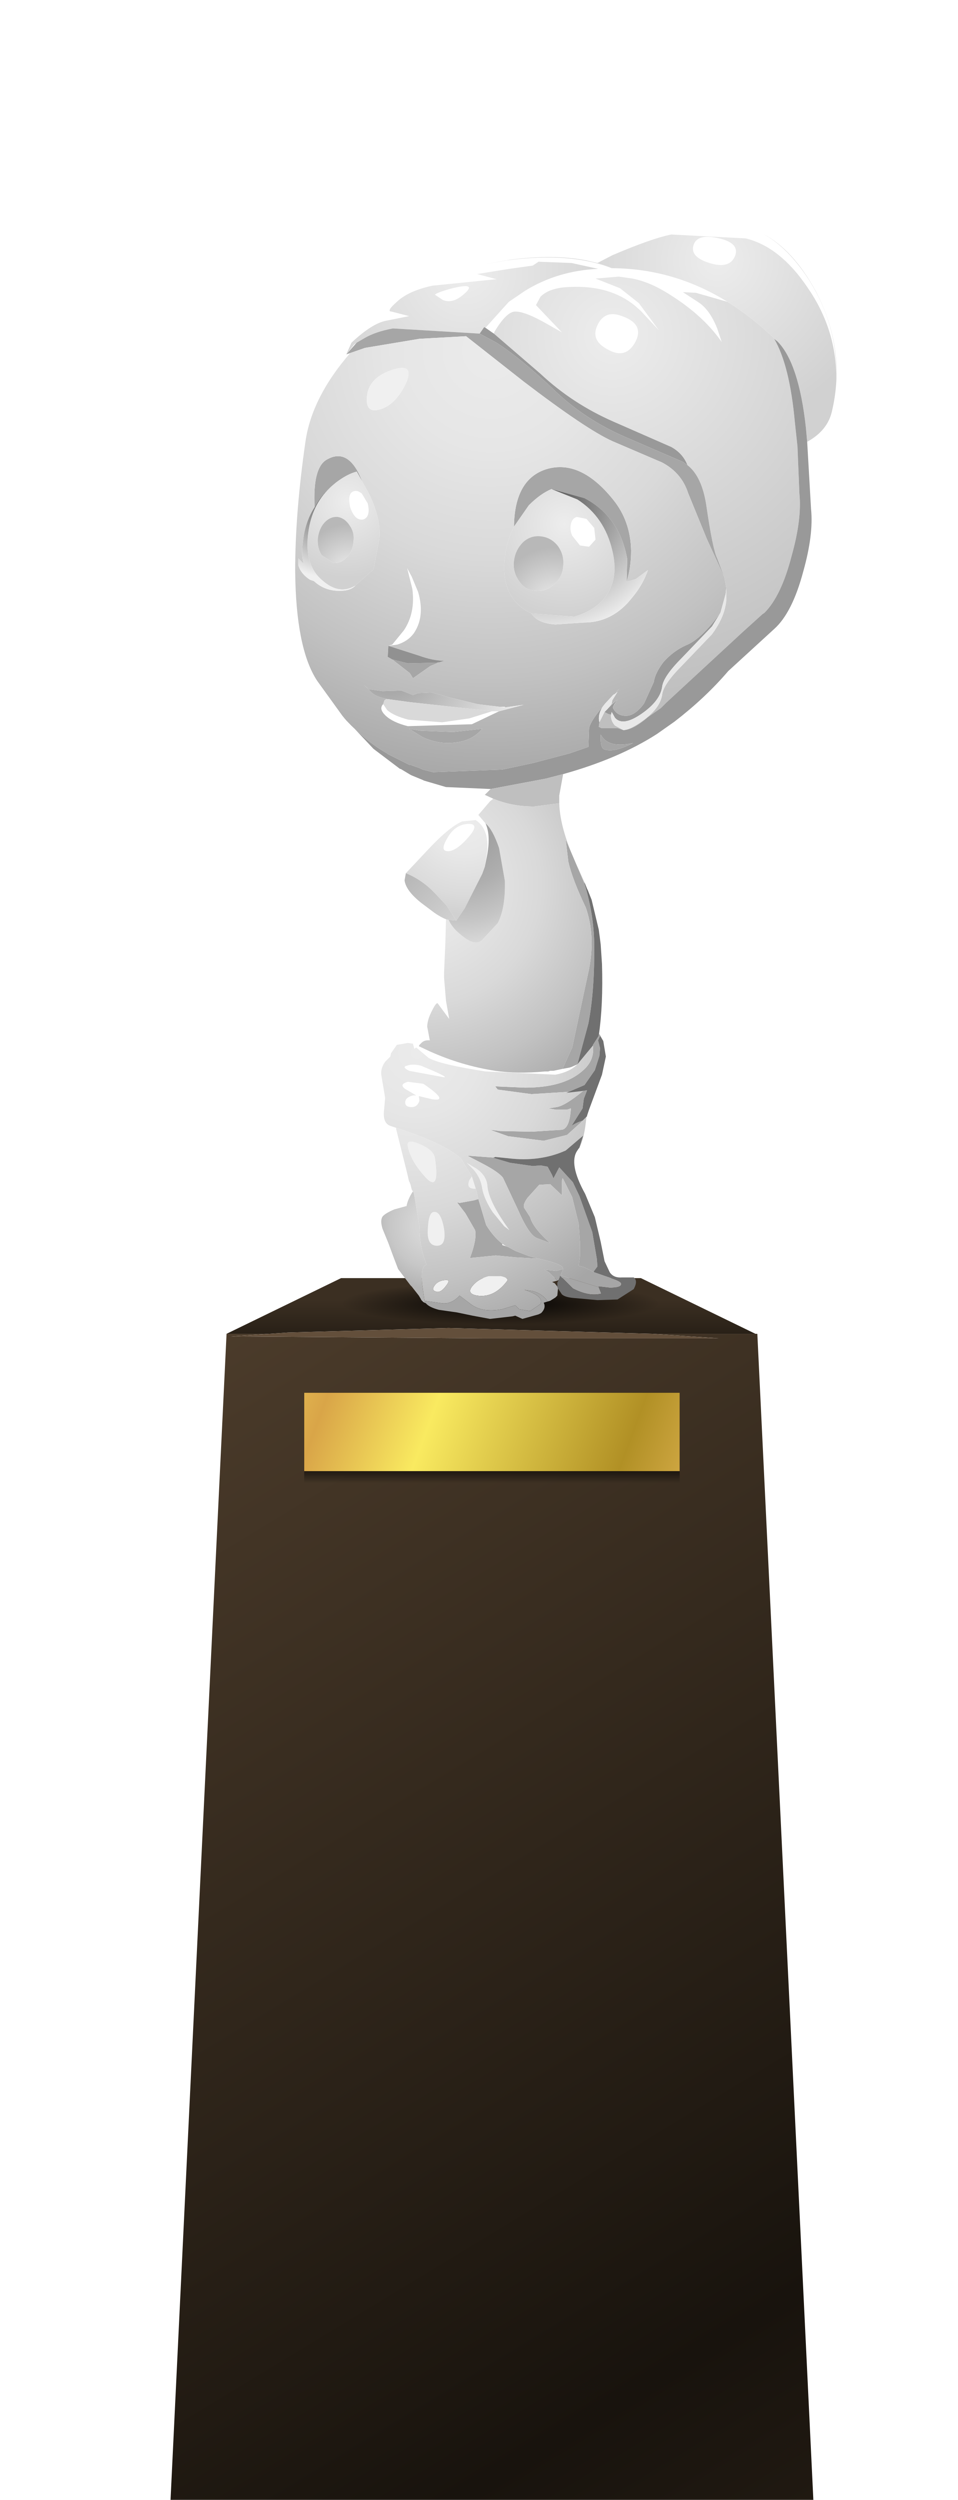 <?xml version="1.0" encoding="UTF-8" standalone="no"?>
<svg xmlns:xlink="http://www.w3.org/1999/xlink" height="192.95px" width="74.0px" xmlns="http://www.w3.org/2000/svg">
  <g transform="matrix(1.0, 0.0, 0.0, 1.0, 0.0, 0.0)">
    <use height="192.95" transform="matrix(1.0, 0.0, 0.0, 1.0, 0.0, 17.0)" width="74.0" xlink:href="#shape0"/>
    <use height="0.0" id="price_tag_pt" transform="matrix(1.0, 0.0, 0.0, 1.0, 38.15, 206.95)" width="0.0" xlink:href="#sprite0"/>
  </g>
  <defs>
    <g id="shape0" transform="matrix(1.0, 0.0, 0.0, 1.0, 0.0, -17.0)">
      <path d="M10.85 194.05 Q21.7 191.3 37.0 191.3 52.35 191.3 63.15 194.05 74.0 196.8 74.0 200.65 74.0 204.5 63.15 207.25 52.35 209.95 37.0 209.95 21.65 209.95 10.85 207.25 0.0 204.5 0.0 200.65 0.0 196.8 10.85 194.05" fill="url(#gradient0)" fill-rule="evenodd" stroke="none"/>
      <path d="M17.5 102.95 L26.35 98.65 49.5 98.65 58.35 102.95 50.4 102.95 34.65 102.5 22.25 102.85 20.8 102.95 17.5 102.95" fill="url(#gradient1)" fill-rule="evenodd" stroke="none"/>
      <path d="M17.5 102.95 L20.8 102.95 17.85 103.15 37.35 103.3 55.5 103.3 50.4 102.95 58.35 102.95 58.5 102.95 63.5 206.95 12.5 206.95 17.5 102.95 M21.25 201.85 L16.0 202.1 60.5 202.2 Q48.5 201.6 35.9 201.6 28.05 201.6 21.25 201.85" fill="url(#gradient2)" fill-rule="evenodd" stroke="none"/>
      <path d="M20.8 102.95 L22.25 102.85 34.65 102.5 50.4 102.95 55.5 103.3 37.35 103.3 17.85 103.15 20.8 102.95 M21.25 201.85 Q28.05 201.6 35.9 201.6 48.5 201.6 60.5 202.2 L16.0 202.1 21.25 201.85" fill="#634f3b" fill-rule="evenodd" stroke="none"/>
      <path d="M52.5 115.3 L23.5 115.3 23.5 107.5 52.5 107.5 52.5 115.3" fill="url(#gradient3)" fill-rule="evenodd" stroke="none"/>
      <path d="M52.5 113.55 L23.5 113.55 23.5 107.5 52.5 107.5 52.5 113.55" fill="url(#gradient4)" fill-rule="evenodd" stroke="none"/>
      <path d="M51.55 100.6 Q51.55 101.4 47.75 102.0 L38.65 102.55 29.5 102.0 Q25.75 101.4 25.75 100.6 25.75 99.8 29.5 99.2 L38.65 98.65 47.75 99.2 Q51.55 99.8 51.55 100.6" fill="url(#gradient5)" fill-rule="evenodd" stroke="none"/>
      <path d="M56.2 23.3 L53.75 22.6 52.75 22.55 53.9 23.3 Q54.8 23.85 55.4 25.35 L55.75 26.4 Q54.95 25.25 53.8 24.25 52.7 23.3 51.35 22.5 50.1 21.75 48.85 21.5 L47.8 21.35 46.0 21.5 47.9 22.25 49.35 23.4 50.9 25.5 49.5 24.0 49.05 23.6 Q47.1 22.0 44.0 22.15 42.45 22.2 41.75 22.9 L41.4 23.55 43.4 25.65 42.25 25.0 Q40.5 24.0 39.75 24.05 39.1 24.1 38.2 25.6 L38.15 25.75 38.0 25.65 37.5 25.3 39.3 23.3 40.55 22.45 Q43.05 20.9 46.2 20.75 L44.15 20.3 41.6 20.2 41.15 20.5 39.35 20.75 36.85 21.15 38.35 21.55 33.4 22.05 Q31.55 22.45 30.65 23.3 29.8 24.05 30.25 24.05 L31.6 24.4 29.85 24.75 Q28.75 24.95 27.15 26.45 L27.0 26.55 Q27.75 24.55 29.15 23.4 L31.2 22.15 37.15 20.45 39.15 20.1 Q44.1 19.45 47.25 20.7 L47.35 20.7 Q52.1 20.75 56.2 23.3 M58.95 18.05 Q60.85 19.1 62.45 21.55 64.75 25.15 64.6 29.35 64.65 25.45 62.35 22.15 60.25 19.05 57.6 18.4 L51.85 18.1 Q50.35 18.4 47.3 19.7 L46.15 20.3 45.3 20.1 Q46.15 19.45 47.3 18.9 50.3 17.5 51.85 17.2 L57.6 17.5 58.95 18.05 M54.8 20.3 Q53.35 19.85 53.55 19.0 53.75 18.15 55.0 18.3 57.15 18.6 56.8 19.7 56.4 20.8 54.8 20.3 M49.1 26.35 Q48.35 27.8 46.9 26.95 45.6 26.25 46.15 25.1 46.7 23.95 47.9 24.35 49.8 24.95 49.1 26.35 M45.9 40.75 L46.0 41.65 45.5 42.2 44.8 42.1 44.2 41.35 Q44.0 40.9 44.1 40.45 44.2 40.0 44.55 39.9 L45.3 40.05 45.9 40.75 M31.5 80.5 L33.2 76.4 Q33.45 75.4 33.5 72.7 L33.55 70.45 Q34.05 70.8 34.45 70.95 L34.4 72.8 34.3 75.1 34.3 75.45 34.45 77.25 34.7 78.65 33.85 77.5 Q33.75 77.25 33.4 77.95 33.0 78.7 33.0 79.25 L33.2 80.3 Q32.75 80.25 32.5 80.55 L32.4 80.65 32.35 80.75 33.2 81.15 Q35.65 82.25 38.25 82.65 39.95 82.9 42.1 82.7 L42.35 82.7 42.5 82.65 42.75 82.65 43.45 82.5 44.0 82.4 44.15 82.35 44.6 82.15 Q44.0 82.75 42.9 82.95 L37.5 82.7 Q33.95 82.15 33.1 81.65 L32.15 80.85 32.0 80.95 31.9 80.55 31.85 80.55 31.5 80.5 M31.25 67.95 L31.0 67.1 32.65 65.3 Q35.0 62.8 36.2 62.65 L37.0 61.75 37.45 61.35 38.1 61.65 37.85 61.85 36.95 62.9 37.5 63.55 Q37.9 64.4 37.65 65.9 L37.45 66.9 37.55 66.25 Q37.95 64.1 36.75 63.3 L36.7 63.3 35.7 63.4 Q34.65 63.85 32.9 65.75 L31.35 67.4 31.25 67.95 M33.6 22.75 Q33.7 22.6 34.75 22.3 36.85 21.75 35.95 22.6 35.0 23.5 34.2 23.15 L33.6 22.75 M28.4 38.85 Q28.65 39.9 28.05 40.1 27.4 40.2 27.05 39.15 26.8 38.0 27.4 37.9 27.65 37.85 27.95 38.1 L28.4 38.85 M30.0 49.85 L30.3 49.75 31.2 48.65 Q32.1 47.3 31.85 45.45 L31.45 43.85 31.8 44.5 32.3 45.7 Q32.85 47.6 31.95 48.9 31.5 49.5 30.7 49.75 L30.0 49.85 M38.0 54.9 L38.55 54.9 36.45 55.9 31.5 56.05 Q30.3 55.75 29.75 55.2 29.25 54.7 29.6 54.35 L29.9 54.8 Q30.4 55.25 31.55 55.55 L34.15 55.75 36.25 55.45 38.0 54.9 M39.0 54.6 L38.6 54.55 39.0 54.55 39.0 54.6 M36.05 63.6 Q37.15 63.5 36.2 64.6 35.25 65.7 34.6 65.7 33.95 65.7 34.55 64.7 35.1 63.7 36.05 63.6 M31.8 85.45 Q31.3 85.45 31.3 85.1 31.3 84.7 31.9 84.55 L32.15 84.55 31.3 84.05 Q30.8 83.7 31.5 83.5 L32.7 83.65 Q34.75 85.05 33.4 84.85 L32.35 84.6 32.4 84.95 Q32.25 85.45 31.8 85.45 M31.6 82.65 Q31.0 82.35 31.45 82.25 31.85 82.1 32.5 82.25 34.7 83.15 34.3 83.15 L31.6 82.65" fill="#ffffff" fill-rule="evenodd" stroke="none"/>
      <path d="M38.15 25.75 L38.2 25.6 Q39.1 24.1 39.75 24.05 40.5 24.0 42.25 25.0 L43.4 25.65 41.4 23.55 41.75 22.9 Q42.45 22.2 44.0 22.15 47.1 22.0 49.05 23.6 L49.5 24.0 50.9 25.5 49.35 23.4 47.9 22.25 46.0 21.5 47.8 21.35 48.85 21.5 Q50.1 21.75 51.35 22.5 52.7 23.3 53.8 24.25 54.95 25.25 55.75 26.4 L55.4 25.35 Q54.8 23.85 53.9 23.3 L52.75 22.55 53.75 22.6 56.2 23.3 Q58.2 24.55 60.05 26.35 L59.8 26.15 Q61.0 28.2 61.4 32.6 L61.6 34.45 61.75 38.1 Q61.95 40.05 61.15 42.9 60.35 46.0 59.05 47.3 L58.9 47.4 57.35 48.8 51.45 54.25 51.05 54.65 50.05 55.35 Q48.95 56.3 48.2 56.35 48.7 56.3 49.55 55.7 51.0 54.7 51.15 53.6 51.25 52.8 52.7 51.35 L55.0 48.95 Q55.85 47.8 56.05 46.7 L56.1 46.4 56.1 45.4 55.95 44.55 55.4 43.1 Q55.05 42.4 54.55 38.95 54.2 36.75 53.1 35.9 52.75 35.0 51.85 34.5 L47.4 32.55 Q44.2 31.15 41.75 28.85 L38.15 25.75 M49.1 26.35 Q49.8 24.95 47.9 24.35 46.7 23.95 46.15 25.1 45.6 26.25 46.9 26.95 48.35 27.8 49.1 26.35 M47.35 54.55 L47.45 54.35 47.7 54.0 47.25 54.4 46.9 54.75 47.2 54.4 47.25 54.35 47.7 54.0 47.35 54.55 M46.7 54.95 Q47.0 55.15 47.2 55.15 47.15 55.6 47.5 56.0 L48.15 56.35 47.7 56.2 46.45 56.2 46.25 56.1 46.3 55.75 46.7 54.95" fill="url(#gradient6)" fill-rule="evenodd" stroke="none"/>
      <path d="M47.35 20.7 L47.25 20.7 Q44.1 19.45 39.15 20.1 L37.15 20.45 39.35 20.05 Q42.75 19.6 45.3 20.1 L46.15 20.3 47.35 20.7 M27.15 26.45 Q28.75 24.95 29.85 24.75 L31.6 24.4 30.25 24.05 Q29.8 24.05 30.65 23.3 31.55 22.45 33.4 22.05 L38.35 21.55 36.85 21.15 39.35 20.75 41.15 20.5 41.6 20.2 44.15 20.3 46.2 20.75 Q43.05 20.9 40.55 22.45 L39.3 23.3 37.5 25.3 37.4 25.25 37.05 25.75 30.35 25.35 Q29.0 25.6 28.15 26.1 L27.55 26.45 27.35 26.6 26.75 27.35 27.15 26.45 M33.6 22.75 L34.2 23.15 Q35.0 23.5 35.95 22.6 36.85 21.75 34.75 22.3 33.7 22.6 33.6 22.75" fill="url(#gradient7)" fill-rule="evenodd" stroke="none"/>
      <path d="M56.2 23.3 Q52.1 20.75 47.35 20.7 L46.15 20.3 47.3 19.7 Q50.35 18.4 51.85 18.1 L57.6 18.4 Q60.25 19.05 62.35 22.15 64.65 25.45 64.6 29.35 64.75 25.15 62.45 21.55 60.85 19.1 58.95 18.05 61.25 19.25 63.0 22.45 65.4 27.0 64.25 31.8 63.9 33.25 62.35 34.1 L62.25 33.0 Q61.7 28.0 60.05 26.35 58.2 24.55 56.2 23.3 M54.8 20.3 Q56.4 20.8 56.8 19.7 57.15 18.6 55.0 18.3 53.75 18.15 53.55 19.0 53.35 19.85 54.8 20.3" fill="url(#gradient8)" fill-rule="evenodd" stroke="none"/>
      <path d="M37.5 25.3 L38.0 25.65 38.15 25.75 41.75 28.85 Q44.2 31.15 47.4 32.55 L51.85 34.5 Q52.75 35.0 53.1 35.9 L52.75 35.65 48.35 33.75 Q45.1 32.35 42.7 30.0 40.15 27.6 38.35 26.45 L37.05 25.75 37.4 25.25 37.5 25.3 M48.2 56.35 Q48.95 56.3 50.05 55.35 L51.05 54.65 51.45 54.25 57.35 48.8 58.9 47.4 59.05 47.3 Q60.35 46.0 61.15 42.9 61.95 40.05 61.75 38.1 L61.6 34.45 61.4 32.6 Q61.0 28.2 59.8 26.15 L60.05 26.35 Q61.7 28.0 62.25 33.0 L62.35 34.1 62.65 39.3 Q62.85 41.25 62.05 44.1 61.2 47.3 59.8 48.55 L56.25 51.8 Q54.5 53.85 52.1 55.7 L50.75 56.65 Q47.8 58.55 43.5 59.75 L42.15 60.1 37.9 60.9 34.45 60.75 32.75 60.25 32.65 60.2 31.8 59.85 31.7 59.8 30.95 59.35 30.9 59.35 28.85 57.8 26.45 55.25 26.75 55.6 Q28.3 57.25 29.9 58.15 L29.95 58.2 31.65 59.05 31.75 59.05 32.45 59.3 32.65 59.4 33.45 59.6 38.8 59.4 41.15 58.9 44.0 58.15 45.45 57.65 45.5 56.3 Q45.5 55.8 46.55 54.55 46.15 55.2 46.3 55.75 L46.25 56.1 46.45 56.2 47.7 56.2 48.15 56.35 48.2 56.35 M55.65 47.3 L55.0 48.35 52.7 50.75 Q51.25 52.2 51.15 53.0 51.0 54.1 49.55 55.1 48.1 56.1 47.5 55.4 L47.25 54.95 47.2 55.15 Q47.0 55.15 46.7 54.95 L46.8 54.85 46.9 54.75 47.25 54.4 47.7 54.0 47.45 54.35 47.35 54.55 47.35 54.65 Q47.65 55.25 48.35 55.25 49.05 55.25 49.75 54.3 L50.5 52.65 Q50.6 51.95 51.25 51.1 52.0 50.25 53.0 49.8 54.15 49.35 55.65 47.3 M47.35 53.65 L47.85 53.15 47.5 53.55 47.35 53.65 M47.25 54.3 L47.25 54.35 47.2 54.4 47.25 54.3 M46.4 56.75 Q46.35 57.75 46.7 57.85 47.45 58.1 48.9 57.35 47.1 57.75 46.5 56.85 L46.4 56.7 46.4 56.75" fill="#999999" fill-rule="evenodd" stroke="none"/>
      <path d="M53.1 35.9 Q54.2 36.75 54.55 38.95 55.05 42.4 55.4 43.1 L55.95 44.55 54.6 41.6 53.15 38.05 Q52.65 36.5 51.15 35.7 L47.3 34.05 Q45.3 33.15 40.45 29.45 L36.0 25.95 32.4 26.15 28.2 26.85 27.05 27.25 26.75 27.35 27.55 26.45 28.15 26.1 Q29.0 25.6 30.35 25.35 L37.05 25.75 38.35 26.45 Q40.15 27.6 42.7 30.0 45.1 32.35 48.35 33.75 L52.75 35.65 53.1 35.9 M39.7 40.65 Q39.75 36.95 42.25 36.2 44.85 35.45 47.35 38.55 48.7 40.2 48.75 42.5 48.75 43.8 48.4 44.9 L48.45 43.15 Q47.85 39.85 45.15 38.45 L42.6 37.75 Q41.75 38.1 40.85 39.0 L39.7 40.65 M45.4 68.7 L45.7 69.45 45.4 68.7 M46.25 79.95 L46.3 79.8 46.6 80.35 46.35 79.95 46.2 80.3 46.35 80.9 46.3 81.5 45.95 82.6 45.15 83.75 43.75 84.35 45.05 84.2 41.05 84.45 38.45 84.1 38.25 83.85 40.55 83.95 Q43.55 83.95 45.0 82.65 45.95 81.85 45.8 80.7 L45.8 80.65 46.25 79.95 M42.0 100.55 Q42.2 100.95 41.8 101.35 L41.6 101.45 40.35 101.8 39.8 101.55 39.6 101.6 37.85 101.8 36.5 101.55 35.3 101.3 33.9 101.1 Q33.15 100.9 32.9 100.6 L32.8 100.45 32.8 100.4 34.2 100.6 Q34.9 100.65 35.5 100.0 L36.35 100.65 Q37.25 101.35 38.8 101.05 L39.8 100.75 40.1 101.05 40.95 101.2 41.75 100.65 Q42.05 100.05 40.5 99.55 L41.15 99.65 Q41.9 99.85 42.3 100.45 L42.0 100.55 M28.0 37.2 L27.55 36.4 Q26.8 36.6 25.95 37.25 L25.65 37.5 Q24.8 38.2 24.3 39.15 24.15 36.15 25.2 35.5 26.95 34.45 28.0 37.2 M33.85 51.15 L33.25 51.4 31.9 52.35 31.65 51.95 30.3 50.9 31.5 51.2 33.7 51.15 33.9 51.1 33.85 51.15 M32.5 56.4 L35.0 56.5 37.25 56.25 Q36.5 57.15 35.25 57.3 33.95 57.5 32.65 56.9 L31.6 56.25 32.5 56.4 M43.45 82.5 L44.2 80.85 45.5 74.8 Q46.0 72.2 45.25 70.05 44.2 67.85 43.9 66.5 L43.7 64.8 45.15 68.2 Q45.85 70.5 45.9 72.75 45.95 76.4 45.45 79.0 L44.6 82.15 44.15 82.35 44.0 82.4 43.45 82.5 M38.15 89.35 L38.05 89.35 39.4 89.75 41.15 90.0 41.75 89.95 42.3 90.05 42.65 90.7 42.75 90.95 43.2 90.1 44.25 91.25 44.75 92.3 45.75 95.1 46.1 97.15 46.15 97.75 45.85 98.15 45.9 98.2 45.1 97.8 44.7 97.7 44.8 96.95 44.8 95.9 44.7 94.45 44.2 92.4 43.5 91.0 Q43.4 90.8 43.4 91.5 L43.4 92.25 42.5 91.4 41.65 91.45 40.75 92.45 Q40.35 93.0 40.5 93.25 L40.95 93.95 Q41.15 94.75 42.5 95.95 L41.45 95.55 Q40.85 95.3 40.0 93.35 L38.85 90.9 Q38.5 90.45 37.25 89.8 L36.1 89.2 38.15 89.35 M46.25 99.35 L46.45 99.85 Q45.5 100.1 44.25 99.45 L43.25 98.45 43.2 98.7 43.15 98.8 43.05 98.85 42.4 98.2 42.05 98.0 42.95 98.1 43.5 97.95 43.3 98.45 46.25 99.35 M36.95 92.55 L37.55 94.55 Q38.1 95.45 38.8 96.0 L38.8 96.1 39.1 96.2 39.25 96.25 39.8 96.55 40.85 96.95 41.6 97.15 39.85 97.05 38.3 96.9 36.3 97.1 Q36.85 95.65 36.7 94.95 L35.95 93.65 35.3 92.8 35.5 92.85 36.6 92.65 36.95 92.55 M45.0 86.5 L44.8 86.7 43.8 87.6 42.0 88.05 39.25 87.7 37.85 87.2 38.65 87.3 41.1 87.35 43.4 87.2 Q44.0 87.1 44.1 85.55 L43.8 85.65 42.95 85.65 42.35 85.55 43.0 85.45 Q43.65 85.35 45.05 84.2 L45.35 84.15 45.1 84.8 45.0 85.55 44.15 86.9 Q44.5 86.65 45.0 86.5 M46.4 56.75 L46.4 56.7 46.5 56.85 Q47.1 57.75 48.9 57.35 47.45 58.1 46.7 57.85 46.35 57.75 46.4 56.75" fill="#a6a6a6" fill-rule="evenodd" stroke="none"/>
      <path d="M55.95 44.55 L56.1 45.4 56.05 45.85 55.65 47.3 Q54.15 49.35 53.0 49.8 52.0 50.25 51.25 51.1 50.6 51.95 50.5 52.65 L49.75 54.3 Q49.05 55.25 48.35 55.25 47.65 55.25 47.35 54.65 L47.35 54.55 47.7 54.0 47.25 54.35 47.25 54.3 47.3 54.05 47.7 53.4 47.5 53.55 47.85 53.15 47.35 53.65 46.75 54.3 46.55 54.55 Q45.5 55.8 45.5 56.3 L45.45 57.65 44.0 58.15 41.15 58.9 38.8 59.4 33.45 59.6 32.65 59.4 32.45 59.3 31.75 59.05 31.65 59.05 29.95 58.2 29.9 58.15 Q28.3 57.25 26.75 55.6 L26.45 55.25 24.5 52.55 Q22.85 50.05 22.8 44.05 22.8 39.55 23.6 34.05 24.1 30.65 27.05 27.25 L28.2 26.85 32.4 26.15 36.0 25.95 40.45 29.45 Q45.3 33.15 47.3 34.05 L51.15 35.7 Q52.65 36.5 53.15 38.05 L54.6 41.6 55.95 44.55 M48.4 44.9 Q48.75 43.8 48.75 42.5 48.7 40.2 47.35 38.55 44.85 35.45 42.25 36.2 39.75 36.95 39.7 40.65 39.05 41.9 38.95 43.55 38.85 46.1 40.75 47.2 L41.05 47.35 Q41.5 48.1 42.9 48.2 L45.1 48.05 Q47.35 48.05 48.85 46.1 49.65 45.15 50.05 44.0 L49.1 44.7 48.4 44.9 M28.35 30.55 Q28.2 31.95 29.35 31.6 30.55 31.25 31.35 29.6 32.1 27.9 30.15 28.6 28.5 29.2 28.35 30.55 M27.45 45.2 L28.85 43.95 29.3 41.6 Q29.45 40.05 28.5 38.1 L28.0 37.2 Q26.95 34.45 25.2 35.5 24.15 36.15 24.3 39.15 23.55 40.3 23.4 41.85 23.25 42.7 23.45 43.5 L23.05 43.1 23.05 43.65 Q23.25 44.3 23.95 44.75 L24.25 44.85 Q25.0 45.55 26.05 45.6 27.05 45.65 27.45 45.2 M30.0 49.85 L30.7 49.75 Q31.5 49.5 31.95 48.9 32.85 47.6 32.3 45.7 L31.8 44.5 31.45 43.85 31.85 45.45 Q32.1 47.3 31.2 48.65 L30.3 49.75 30.0 49.85 29.95 50.7 30.3 50.9 31.65 51.95 31.9 52.35 33.25 51.4 33.85 51.15 34.3 51.0 Q33.45 51.0 32.35 50.6 L30.0 49.85 M29.6 54.35 Q29.25 54.7 29.75 55.2 30.3 55.75 31.5 56.05 L36.45 55.9 38.55 54.9 40.45 54.4 39.0 54.6 39.0 54.55 38.6 54.55 38.55 54.55 36.9 54.35 34.8 53.85 33.35 53.45 32.3 53.5 31.9 53.65 31.0 53.3 29.55 53.35 28.5 53.2 28.1 52.85 28.6 53.35 Q28.95 53.75 29.7 53.9 L29.85 53.95 29.7 54.05 29.6 54.35 M32.5 56.4 L31.6 56.25 32.65 56.9 Q33.95 57.5 35.25 57.3 36.5 57.15 37.25 56.25 L35.0 56.5 32.5 56.4" fill="url(#gradient9)" fill-rule="evenodd" stroke="none"/>
      <path d="M39.7 40.65 L40.85 39.0 Q41.75 38.1 42.6 37.75 L44.6 38.55 Q46.7 39.9 47.3 42.5 47.8 44.55 46.85 45.95 46.05 47.1 44.35 47.6 L41.05 47.35 40.75 47.2 Q38.85 46.1 38.95 43.55 39.05 41.9 39.7 40.65 M45.9 40.75 L45.3 40.05 44.55 39.9 Q44.2 40.0 44.1 40.45 44.0 40.9 44.2 41.35 L44.8 42.1 45.5 42.2 46.0 41.65 45.9 40.75 M41.8 41.4 Q41.0 41.3 40.4 41.85 39.8 42.45 39.7 43.3 39.6 44.15 40.1 44.85 40.55 45.55 41.35 45.6 42.15 45.7 42.8 45.1 43.45 44.55 43.5 43.7 43.6 42.85 43.1 42.15 42.6 41.5 41.8 41.4" fill="url(#gradient10)" fill-rule="evenodd" stroke="none"/>
      <path d="M42.6 37.75 L45.15 38.45 Q47.85 39.85 48.45 43.15 L48.4 44.9 49.1 44.7 50.05 44.0 Q49.65 45.15 48.85 46.1 47.35 48.05 45.1 48.05 L42.9 48.2 Q41.5 48.1 41.05 47.35 L44.35 47.6 Q46.05 47.1 46.85 45.95 47.8 44.55 47.3 42.5 46.7 39.9 44.6 38.55 L42.6 37.75" fill="url(#gradient11)" fill-rule="evenodd" stroke="none"/>
      <path d="M41.8 41.4 Q42.6 41.5 43.1 42.15 43.6 42.85 43.5 43.7 43.45 44.55 42.8 45.1 42.15 45.7 41.35 45.6 40.55 45.55 40.1 44.85 39.6 44.15 39.7 43.3 39.8 42.45 40.4 41.85 41.0 41.3 41.8 41.4" fill="url(#gradient12)" fill-rule="evenodd" stroke="none"/>
      <path d="M56.1 45.4 L56.1 46.4 56.05 46.7 Q55.85 47.8 55.0 48.95 L52.7 51.35 Q51.25 52.8 51.15 53.6 51.0 54.7 49.55 55.7 48.7 56.3 48.2 56.35 L48.15 56.35 47.5 56.0 Q47.15 55.6 47.2 55.15 L47.25 54.95 47.5 55.4 Q48.1 56.1 49.55 55.1 51.0 54.1 51.15 53.0 51.25 52.2 52.7 50.75 L55.0 48.35 55.65 47.3 56.05 45.85 56.1 45.4 M46.9 54.75 L46.8 54.85 46.7 54.95 46.3 55.75 Q46.15 55.2 46.55 54.55 L46.75 54.3 47.35 53.65 47.5 53.55 47.7 53.4 47.3 54.05 47.25 54.3 47.2 54.4 46.9 54.75" fill="#e8e8e8" fill-rule="evenodd" stroke="none"/>
      <path d="M28.35 30.55 Q28.5 29.2 30.15 28.6 32.1 27.9 31.35 29.6 30.55 31.25 29.35 31.6 28.2 31.95 28.35 30.55 M36.6 90.3 L36.05 89.75 36.8 90.2 Q37.6 90.75 37.65 91.55 37.75 92.75 39.35 94.95 L38.95 94.65 38.05 93.55 Q37.4 92.55 37.25 91.75 37.15 90.95 36.6 90.3 M36.75 91.75 L36.65 91.75 Q36.0 91.75 36.25 91.1 L36.45 90.8 36.75 91.75 M31.5 88.5 Q31.35 87.85 32.4 88.3 33.5 88.75 33.6 89.4 34.0 92.1 32.85 90.85 31.75 89.65 31.5 88.5 M38.7 98.5 Q39.35 98.65 39.15 98.9 38.15 100.2 36.85 100.0 36.0 99.85 36.5 99.25 36.95 98.7 37.75 98.5 L38.7 98.5 M33.5 93.55 Q34.05 93.45 34.3 94.85 34.5 96.2 33.7 96.15 32.95 96.1 33.05 94.85 33.1 93.6 33.5 93.55 M33.7 99.7 Q33.3 99.6 33.55 99.25 33.8 98.85 34.4 98.8 34.85 98.75 34.45 99.25 34.05 99.8 33.7 99.7" fill="#f0f0f0" fill-rule="evenodd" stroke="none"/>
      <path d="M28.4 38.85 L27.95 38.1 Q27.65 37.85 27.4 37.9 26.8 38.0 27.05 39.15 27.4 40.2 28.05 40.1 28.65 39.9 28.4 38.85 M28.0 37.2 L28.5 38.1 Q29.45 40.05 29.3 41.6 L28.85 43.95 27.45 45.2 Q26.2 45.95 24.9 44.8 23.4 43.55 23.85 40.85 24.2 38.75 25.65 37.5 L25.95 37.25 Q26.8 36.6 27.55 36.4 L28.0 37.2 M27.3 41.8 Q27.4 41.1 27.0 40.55 26.65 40.0 26.1 39.9 25.5 39.85 25.05 40.35 24.65 40.8 24.55 41.55 24.5 42.3 24.85 42.85 L25.75 43.45 Q26.35 43.5 26.8 43.0 27.25 42.55 27.3 41.8" fill="url(#gradient13)" fill-rule="evenodd" stroke="none"/>
      <path d="M27.3 41.8 Q27.25 42.55 26.8 43.0 26.35 43.5 25.75 43.45 L24.85 42.85 Q24.5 42.3 24.55 41.55 24.65 40.8 25.05 40.35 25.5 39.85 26.1 39.9 26.65 40.0 27.0 40.55 27.4 41.1 27.3 41.8" fill="url(#gradient14)" fill-rule="evenodd" stroke="none"/>
      <path d="M25.65 37.5 Q24.2 38.75 23.85 40.85 23.4 43.55 24.9 44.8 26.2 45.95 27.45 45.2 27.05 45.65 26.05 45.6 25.0 45.55 24.25 44.85 L23.95 44.75 Q23.25 44.3 23.05 43.65 L23.05 43.1 23.45 43.5 Q23.25 42.7 23.4 41.85 23.55 40.3 24.3 39.15 24.8 38.2 25.65 37.5" fill="url(#gradient15)" fill-rule="evenodd" stroke="none"/>
      <path d="M38.55 54.9 L38.0 54.9 36.7 54.75 31.7 54.2 29.85 53.95 29.7 53.9 Q28.95 53.75 28.6 53.35 L28.1 52.85 28.5 53.2 29.55 53.35 31.0 53.3 31.9 53.65 32.3 53.5 33.35 53.45 34.8 53.85 36.9 54.35 38.55 54.55 38.6 54.55 39.0 54.6 40.45 54.4 38.55 54.9" fill="url(#gradient16)" fill-rule="evenodd" stroke="none"/>
      <path d="M38.0 54.9 L36.25 55.45 34.15 55.75 31.55 55.55 Q30.4 55.25 29.9 54.8 L29.6 54.35 29.7 54.05 29.85 53.95 31.7 54.2 36.7 54.75 38.0 54.9" fill="#d9d9d9" fill-rule="evenodd" stroke="none"/>
      <path d="M30.0 49.85 L32.35 50.6 Q33.45 51.0 34.3 51.0 L33.85 51.15 33.9 51.1 33.7 51.15 31.5 51.2 30.3 50.9 29.95 50.7 30.0 49.85" fill="#919191" fill-rule="evenodd" stroke="none"/>
      <path d="M43.5 59.75 L43.2 61.4 43.2 62.0 41.25 62.25 Q39.55 62.25 38.1 61.65 L37.45 61.35 37.9 60.9 42.15 60.1 43.5 59.75" fill="#bfbfbf" fill-rule="evenodd" stroke="none"/>
      <path d="M43.2 62.0 Q43.25 64.05 44.7 67.1 L45.1 68.0 45.15 68.1 45.15 68.2 43.7 64.8 43.9 66.5 Q44.2 67.85 45.25 70.05 46.0 72.2 45.5 74.8 L44.2 80.85 43.45 82.5 42.75 82.65 42.5 82.65 42.35 82.7 42.1 82.7 Q39.95 82.9 38.25 82.65 35.65 82.25 33.2 81.15 L32.35 80.75 32.4 80.65 32.5 80.55 Q32.75 80.25 33.2 80.3 L33.0 79.25 Q33.0 78.7 33.4 77.95 33.75 77.25 33.85 77.5 L34.7 78.65 34.45 77.25 34.3 75.45 34.3 75.1 34.4 72.8 34.45 70.95 34.65 71.0 Q34.95 71.65 35.6 72.15 36.7 73.1 37.25 72.55 L38.45 71.25 Q39.05 70.1 39.0 68.0 L38.55 65.45 Q38.05 64.0 37.5 63.55 L36.95 62.9 37.85 61.85 38.1 61.65 Q39.55 62.25 41.25 62.25 L43.2 62.0" fill="url(#gradient17)" fill-rule="evenodd" stroke="none"/>
      <path d="M36.05 63.6 Q35.1 63.7 34.55 64.7 33.95 65.7 34.6 65.7 35.25 65.7 36.2 64.6 37.15 63.5 36.05 63.6 M31.35 67.4 L32.9 65.75 Q34.65 63.85 35.7 63.4 L36.7 63.3 36.75 63.3 Q37.95 64.1 37.55 66.25 L37.45 66.9 37.25 67.45 35.9 70.1 35.25 71.05 34.5 69.9 33.6 68.95 Q32.6 67.9 31.35 67.4" fill="url(#gradient18)" fill-rule="evenodd" stroke="none"/>
      <path d="M35.25 71.05 L35.9 70.1 37.25 67.45 37.45 66.9 37.65 65.9 Q37.9 64.4 37.5 63.55 38.05 64.0 38.55 65.45 L39.0 68.0 Q39.05 70.1 38.45 71.25 L37.25 72.55 Q36.7 73.1 35.6 72.15 34.95 71.65 34.65 71.0 L35.25 71.05" fill="url(#gradient19)" fill-rule="evenodd" stroke="none"/>
      <path d="M33.55 70.45 L32.55 69.7 Q31.35 68.75 31.25 67.95 L31.35 67.4 Q32.6 67.9 33.6 68.95 L34.5 69.9 35.25 71.05 34.65 71.0 34.45 70.95 Q34.05 70.8 33.55 70.45" fill="url(#gradient20)" fill-rule="evenodd" stroke="none"/>
      <path d="M45.3 86.2 Q45.15 87.85 44.75 88.6 L45.05 87.65 43.7 88.8 Q41.7 89.7 39.25 89.4 L38.25 89.3 38.15 89.35 36.1 89.2 37.25 89.8 Q38.5 90.45 38.85 90.9 L40.0 93.35 Q40.85 95.3 41.45 95.55 L42.5 95.95 Q41.15 94.75 40.95 93.95 L40.5 93.25 Q40.35 93.0 40.75 92.45 L41.65 91.45 42.5 91.4 43.4 92.25 43.4 91.5 Q43.4 90.8 43.5 91.0 L44.2 92.4 44.7 94.45 44.8 95.9 44.8 96.95 44.7 97.7 45.1 97.8 45.9 98.2 47.2 98.65 Q48.0 98.9 48.0 99.1 48.0 99.4 47.1 99.4 L46.25 99.3 46.25 99.35 43.3 98.45 43.5 97.95 43.45 97.8 Q43.2 97.5 41.6 97.15 L40.85 96.95 39.8 96.55 39.25 96.25 39.1 96.2 38.8 96.0 Q38.1 95.45 37.55 94.55 L36.95 92.55 36.8 91.9 36.75 91.75 36.45 90.8 35.6 89.4 Q34.2 88.2 30.6 87.05 L30.15 86.9 Q29.6 86.7 29.65 85.85 L29.75 84.75 29.45 82.95 Q29.4 82.45 29.75 81.95 L30.15 81.55 30.2 81.3 30.65 80.65 31.5 80.5 31.85 80.55 31.9 80.55 32.0 80.95 32.15 80.85 33.1 81.65 Q33.95 82.15 37.5 82.7 L42.9 82.95 Q44.0 82.75 44.6 82.15 L45.8 80.7 Q45.95 81.85 45.0 82.65 43.55 83.95 40.55 83.95 L38.25 83.85 38.45 84.1 41.05 84.45 45.05 84.2 Q43.65 85.35 43.0 85.45 L42.35 85.55 42.95 85.65 43.8 85.65 44.1 85.55 Q44.0 87.1 43.4 87.2 L41.1 87.35 38.65 87.3 37.85 87.2 39.25 87.7 42.0 88.05 43.8 87.6 44.8 86.7 45.0 86.5 45.3 86.2 M31.6 82.65 L34.3 83.15 Q34.7 83.15 32.5 82.25 31.85 82.1 31.45 82.25 31.0 82.35 31.6 82.65 M31.8 85.45 Q32.25 85.45 32.4 84.95 L32.35 84.6 33.4 84.85 Q34.75 85.05 32.7 83.65 L31.5 83.5 Q30.8 83.7 31.3 84.05 L32.15 84.55 31.9 84.55 Q31.3 84.7 31.3 85.1 31.3 85.45 31.8 85.45 M36.6 90.3 Q37.15 90.95 37.25 91.75 37.4 92.55 38.05 93.55 L38.95 94.65 39.35 94.95 Q37.75 92.75 37.65 91.55 37.6 90.75 36.8 90.2 L36.05 89.75 36.6 90.3" fill="url(#gradient21)" fill-rule="evenodd" stroke="none"/>
      <path d="M32.9 100.6 L32.7 100.5 32.55 100.35 32.5 100.25 32.35 100.0 31.8 99.3 31.7 99.2 30.75 97.95 30.35 96.9 30.0 95.95 29.55 94.85 Q29.35 94.2 29.55 93.9 29.75 93.65 30.45 93.35 L31.35 93.1 31.4 93.1 Q31.5 92.55 31.9 91.95 L31.95 92.05 32.0 92.25 32.4 94.65 Q32.4 96.25 32.95 97.6 L32.8 97.7 32.75 97.75 32.65 97.95 Q32.55 98.25 32.6 99.05 L32.8 100.45 32.9 100.6" fill="url(#gradient22)" fill-rule="evenodd" stroke="none"/>
      <path d="M45.15 68.1 L45.35 68.6 45.4 68.7 45.7 69.45 46.25 71.75 46.35 72.5 46.4 72.9 46.5 74.4 Q46.6 77.55 46.25 79.95 L45.8 80.65 45.8 80.7 44.6 82.15 45.45 79.0 Q45.95 76.4 45.9 72.75 45.85 70.5 45.15 68.2 L45.15 68.1 M46.6 80.35 L46.8 81.55 46.5 82.95 45.5 85.65 45.35 86.1 45.35 86.15 45.3 86.2 45.0 86.5 Q44.5 86.65 44.15 86.9 L45.0 85.55 45.1 84.8 45.35 84.15 45.05 84.2 43.75 84.35 45.15 83.75 45.95 82.6 46.3 81.5 46.35 80.9 46.2 80.3 46.35 79.95 46.6 80.35 M44.75 88.6 L44.7 88.65 44.6 88.8 Q43.9 89.8 45.2 92.15 L45.95 93.95 46.4 95.85 46.7 97.35 47.1 98.2 Q47.4 98.65 48.05 98.6 L48.95 98.6 Q49.3 98.85 48.95 99.5 L47.7 100.3 46.15 100.35 44.5 100.2 Q43.65 100.15 43.4 99.9 L43.1 99.45 43.05 99.3 43.05 99.0 43.15 98.8 43.2 98.7 43.25 98.45 44.25 99.45 Q45.5 100.1 46.45 99.85 L46.25 99.35 46.25 99.3 47.1 99.4 Q48.0 99.4 48.0 99.1 48.0 98.9 47.2 98.65 L45.9 98.2 45.85 98.15 46.15 97.75 46.1 97.15 45.75 95.1 44.75 92.3 44.25 91.25 43.2 90.1 42.75 90.95 42.65 90.7 42.3 90.05 41.75 89.95 41.15 90.0 39.4 89.75 38.05 89.35 38.15 89.35 38.25 89.3 39.25 89.4 Q41.7 89.7 43.7 88.8 L45.05 87.65 44.75 88.6" fill="#707070" fill-rule="evenodd" stroke="none"/>
      <path d="M43.1 99.45 L43.05 100.0 42.9 100.15 42.5 100.4 42.0 100.55 42.3 100.45 Q41.9 99.85 41.15 99.65 L40.5 99.55 Q42.05 100.05 41.75 100.65 L40.95 101.2 40.1 101.05 39.8 100.75 38.8 101.05 Q37.25 101.35 36.35 100.65 L35.5 100.0 Q34.9 100.65 34.2 100.6 L32.8 100.4 32.8 100.45 32.6 99.05 Q32.55 98.25 32.65 97.95 L32.75 97.75 32.8 97.7 32.95 97.6 Q32.4 96.25 32.4 94.65 L32.0 92.25 31.95 92.05 31.9 91.95 31.85 91.9 31.8 91.8 31.7 91.4 31.65 91.3 31.65 91.25 31.6 91.2 31.45 90.55 30.6 87.15 30.6 87.05 Q34.2 88.2 35.6 89.4 L36.45 90.8 36.25 91.1 Q36.0 91.75 36.65 91.75 L36.75 91.75 36.8 91.9 36.95 92.55 36.6 92.65 35.5 92.85 35.3 92.8 35.95 93.65 36.7 94.95 Q36.85 95.65 36.3 97.1 L38.3 96.9 39.85 97.05 41.6 97.15 Q43.2 97.5 43.45 97.8 L43.5 97.95 42.95 98.1 42.05 98.0 42.4 98.2 43.05 98.85 42.65 98.95 42.85 99.05 43.05 99.3 43.1 99.45 M31.5 88.5 Q31.75 89.65 32.85 90.85 34.0 92.1 33.6 89.4 33.5 88.75 32.4 88.3 31.35 87.85 31.5 88.5 M33.5 93.55 Q33.1 93.6 33.05 94.85 32.95 96.1 33.7 96.15 34.5 96.2 34.3 94.85 34.05 93.45 33.5 93.55 M38.7 98.5 L37.75 98.5 Q36.95 98.7 36.5 99.25 36.0 99.85 36.85 100.0 38.15 100.2 39.15 98.9 39.35 98.65 38.7 98.5 M33.7 99.7 Q34.05 99.8 34.45 99.25 34.85 98.75 34.4 98.8 33.8 98.85 33.55 99.25 33.3 99.6 33.7 99.7" fill="url(#gradient23)" fill-rule="evenodd" stroke="none"/>
    </g>
    <radialGradient cx="0" cy="0" gradientTransform="matrix(0.042, 0.0, 0.0, -0.011, 37.0, 200.65)" gradientUnits="userSpaceOnUse" id="gradient0" r="819.2" spreadMethod="pad">
      <stop offset="0.0" stop-color="#000000" stop-opacity="0.949"/>
      <stop offset="1.0" stop-color="#000000" stop-opacity="0.0"/>
    </radialGradient>
    <linearGradient gradientTransform="matrix(0.0, 0.003, 0.003, 0.0, 37.9, 102.8)" gradientUnits="userSpaceOnUse" id="gradient1" spreadMethod="pad" x1="-819.2" x2="819.2">
      <stop offset="0.0" stop-color="#3b2f22"/>
      <stop offset="1.0" stop-color="#18130d"/>
    </linearGradient>
    <linearGradient gradientTransform="matrix(0.037, 0.061, 0.061, -0.037, 36.9, 157.3)" gradientUnits="userSpaceOnUse" id="gradient2" spreadMethod="pad" x1="-819.2" x2="819.2">
      <stop offset="0.0" stop-color="#4c3c2b"/>
      <stop offset="0.753" stop-color="#18130d"/>
      <stop offset="1.0" stop-color="#281f16"/>
    </linearGradient>
    <linearGradient gradientTransform="matrix(0.0, -0.001, -0.001, 0.0, 38.0, 113.65)" gradientUnits="userSpaceOnUse" id="gradient3" spreadMethod="pad" x1="-819.2" x2="819.2">
      <stop offset="0.0" stop-color="#000000" stop-opacity="0.0"/>
      <stop offset="1.0" stop-color="#000000" stop-opacity="0.949"/>
    </linearGradient>
    <linearGradient gradientTransform="matrix(0.027, 0.01, 0.01, -0.027, 40.75, 111.5)" gradientUnits="userSpaceOnUse" id="gradient4" spreadMethod="pad" x1="-819.2" x2="819.2">
      <stop offset="0.0" stop-color="#f4d75f"/>
      <stop offset="0.165" stop-color="#d9a548"/>
      <stop offset="0.337" stop-color="#f9ea60"/>
      <stop offset="0.655" stop-color="#b19025"/>
      <stop offset="0.816" stop-color="#e1b454"/>
      <stop offset="1.0" stop-color="#ece97d"/>
    </linearGradient>
    <radialGradient cx="0" cy="0" gradientTransform="matrix(0.015, 0.0, 0.0, -0.002, 38.65, 100.6)" gradientUnits="userSpaceOnUse" id="gradient5" r="819.2" spreadMethod="pad">
      <stop offset="0.0" stop-color="#000000" stop-opacity="0.949"/>
      <stop offset="1.0" stop-color="#000000" stop-opacity="0.0"/>
    </radialGradient>
    <radialGradient cx="0" cy="0" gradientTransform="matrix(0.011, 0.033, 0.033, -0.011, 47.3, 25.9)" gradientUnits="userSpaceOnUse" id="gradient6" r="819.2" spreadMethod="pad">
      <stop offset="0.0" stop-color="#ededed"/>
      <stop offset="1.0" stop-color="#bfbfbf"/>
    </radialGradient>
    <radialGradient cx="0" cy="0" gradientTransform="matrix(0.005, 0.015, 0.015, -0.005, 35.95, 20.95)" gradientUnits="userSpaceOnUse" id="gradient7" r="819.2" spreadMethod="pad">
      <stop offset="0.0" stop-color="#ededed"/>
      <stop offset="1.0" stop-color="#d1d1d1"/>
    </radialGradient>
    <radialGradient cx="0" cy="0" gradientTransform="matrix(0.004, 0.015, 0.015, -0.004, 55.4, 20.1)" gradientUnits="userSpaceOnUse" id="gradient8" r="819.2" spreadMethod="pad">
      <stop offset="0.0" stop-color="#ededed"/>
      <stop offset="1.0" stop-color="#d1d1d1"/>
    </radialGradient>
    <radialGradient cx="0" cy="0" gradientTransform="matrix(0.013, 0.039, 0.039, -0.013, 37.95, 27.05)" gradientUnits="userSpaceOnUse" id="gradient9" r="819.2" spreadMethod="pad">
      <stop offset="0.0" stop-color="#ebebeb"/>
      <stop offset="0.224" stop-color="#e6e6e6"/>
      <stop offset="0.478" stop-color="#d9d9d9"/>
      <stop offset="0.749" stop-color="#c2c2c2"/>
      <stop offset="1.0" stop-color="#a6a6a6"/>
    </radialGradient>
    <radialGradient cx="0" cy="0" gradientTransform="matrix(-0.005, 0.007, -0.007, -0.005, 43.6, 40.45)" gradientUnits="userSpaceOnUse" id="gradient10" r="819.2" spreadMethod="pad">
      <stop offset="0.0" stop-color="#ededed"/>
      <stop offset="1.0" stop-color="#d1d1d1"/>
    </radialGradient>
    <radialGradient cx="0" cy="0" gradientTransform="matrix(0.006, 0.011, 0.011, -0.006, 42.25, 38.85)" gradientUnits="userSpaceOnUse" id="gradient11" r="819.2" spreadMethod="pad">
      <stop offset="0.0" stop-color="#4d4d4d"/>
      <stop offset="1.0" stop-color="#f0f0f0"/>
    </radialGradient>
    <radialGradient cx="0" cy="0" gradientTransform="matrix(-0.002, -0.005, -0.005, 0.002, 42.8, 46.65)" gradientUnits="userSpaceOnUse" id="gradient12" r="819.2" spreadMethod="pad">
      <stop offset="0.0" stop-color="#ededed"/>
      <stop offset="1.0" stop-color="#b8b8b8"/>
    </radialGradient>
    <radialGradient cx="0" cy="0" gradientTransform="matrix(-0.004, 0.006, -0.006, -0.004, 26.85, 38.7)" gradientUnits="userSpaceOnUse" id="gradient13" r="819.2" spreadMethod="pad">
      <stop offset="0.0" stop-color="#ededed"/>
      <stop offset="1.0" stop-color="#d1d1d1"/>
    </radialGradient>
    <radialGradient cx="0" cy="0" gradientTransform="matrix(-0.002, -0.004, -0.004, 0.002, 26.95, 44.1)" gradientUnits="userSpaceOnUse" id="gradient14" r="819.2" spreadMethod="pad">
      <stop offset="0.0" stop-color="#ededed"/>
      <stop offset="1.0" stop-color="#b8b8b8"/>
    </radialGradient>
    <radialGradient cx="0" cy="0" gradientTransform="matrix(-0.005, 0.006, -0.006, -0.004, 26.4, 38.7)" gradientUnits="userSpaceOnUse" id="gradient15" r="819.2" spreadMethod="pad">
      <stop offset="0.0" stop-color="#4d4d4d"/>
      <stop offset="1.0" stop-color="#f0f0f0"/>
    </radialGradient>
    <radialGradient cx="0" cy="0" gradientTransform="matrix(0.01, 0.009, 0.009, -0.01, 30.05, 51.1)" gradientUnits="userSpaceOnUse" id="gradient16" r="819.2" spreadMethod="pad">
      <stop offset="0.0" stop-color="#969696"/>
      <stop offset="1.0" stop-color="#f0f0f0"/>
    </radialGradient>
    <radialGradient cx="0" cy="0" gradientTransform="matrix(0.022, 0.008, 0.008, -0.022, 32.6, 68.35)" gradientUnits="userSpaceOnUse" id="gradient17" r="819.2" spreadMethod="pad">
      <stop offset="0.0" stop-color="#ebebeb"/>
      <stop offset="0.224" stop-color="#e6e6e6"/>
      <stop offset="0.478" stop-color="#d9d9d9"/>
      <stop offset="0.749" stop-color="#c2c2c2"/>
      <stop offset="1.0" stop-color="#a6a6a6"/>
    </radialGradient>
    <radialGradient cx="0" cy="0" gradientTransform="matrix(-4.0E-4, 0.009, 0.009, 4.0E-4, 35.85, 63.15)" gradientUnits="userSpaceOnUse" id="gradient18" r="819.2" spreadMethod="pad">
      <stop offset="0.0" stop-color="#ededed"/>
      <stop offset="0.373" stop-color="#e8e8e8"/>
      <stop offset="0.792" stop-color="#dbdbdb"/>
      <stop offset="1.0" stop-color="#d1d1d1"/>
    </radialGradient>
    <radialGradient cx="0" cy="0" gradientTransform="matrix(0.001, 0.014, 0.012, -0.002, 36.2, 63.25)" gradientUnits="userSpaceOnUse" id="gradient19" r="819.2" spreadMethod="pad">
      <stop offset="0.0" stop-color="#9e9e9e"/>
      <stop offset="0.212" stop-color="#a2a2a2"/>
      <stop offset="0.439" stop-color="#afafaf"/>
      <stop offset="0.671" stop-color="#c5c5c5"/>
      <stop offset="0.91" stop-color="#e2e2e2"/>
      <stop offset="1.0" stop-color="#f0f0f0"/>
    </radialGradient>
    <linearGradient gradientTransform="matrix(-0.003, -0.003, -0.003, 0.003, 33.45, 68.55)" gradientUnits="userSpaceOnUse" id="gradient20" spreadMethod="pad" x1="-819.2" x2="819.2">
      <stop offset="0.0" stop-color="#d4d4d4"/>
      <stop offset="1.0" stop-color="#b0b0b0"/>
    </linearGradient>
    <radialGradient cx="0" cy="0" gradientTransform="matrix(0.017, 0.02, 0.02, -0.017, 32.2, 81.25)" gradientUnits="userSpaceOnUse" id="gradient21" r="819.2" spreadMethod="pad">
      <stop offset="0.0" stop-color="#ebebeb"/>
      <stop offset="0.224" stop-color="#e6e6e6"/>
      <stop offset="0.478" stop-color="#d9d9d9"/>
      <stop offset="0.749" stop-color="#c2c2c2"/>
      <stop offset="1.0" stop-color="#a6a6a6"/>
    </radialGradient>
    <radialGradient cx="0" cy="0" gradientTransform="matrix(0.006, 0.0, 0.0, -0.006, 33.45, 94.6)" gradientUnits="userSpaceOnUse" id="gradient22" r="819.2" spreadMethod="pad">
      <stop offset="0.0" stop-color="#d9d9d9"/>
      <stop offset="0.314" stop-color="#d4d4d4"/>
      <stop offset="0.667" stop-color="#c7c7c7"/>
      <stop offset="1.0" stop-color="#b3b3b3"/>
    </radialGradient>
    <radialGradient cx="0" cy="0" gradientTransform="matrix(0.011, 0.023, 0.023, -0.011, 31.8, 83.45)" gradientUnits="userSpaceOnUse" id="gradient23" r="819.2" spreadMethod="pad">
      <stop offset="0.0" stop-color="#ebebeb"/>
      <stop offset="0.224" stop-color="#e6e6e6"/>
      <stop offset="0.478" stop-color="#d9d9d9"/>
      <stop offset="0.749" stop-color="#c2c2c2"/>
      <stop offset="1.0" stop-color="#a6a6a6"/>
    </radialGradient>
  </defs>
</svg>
